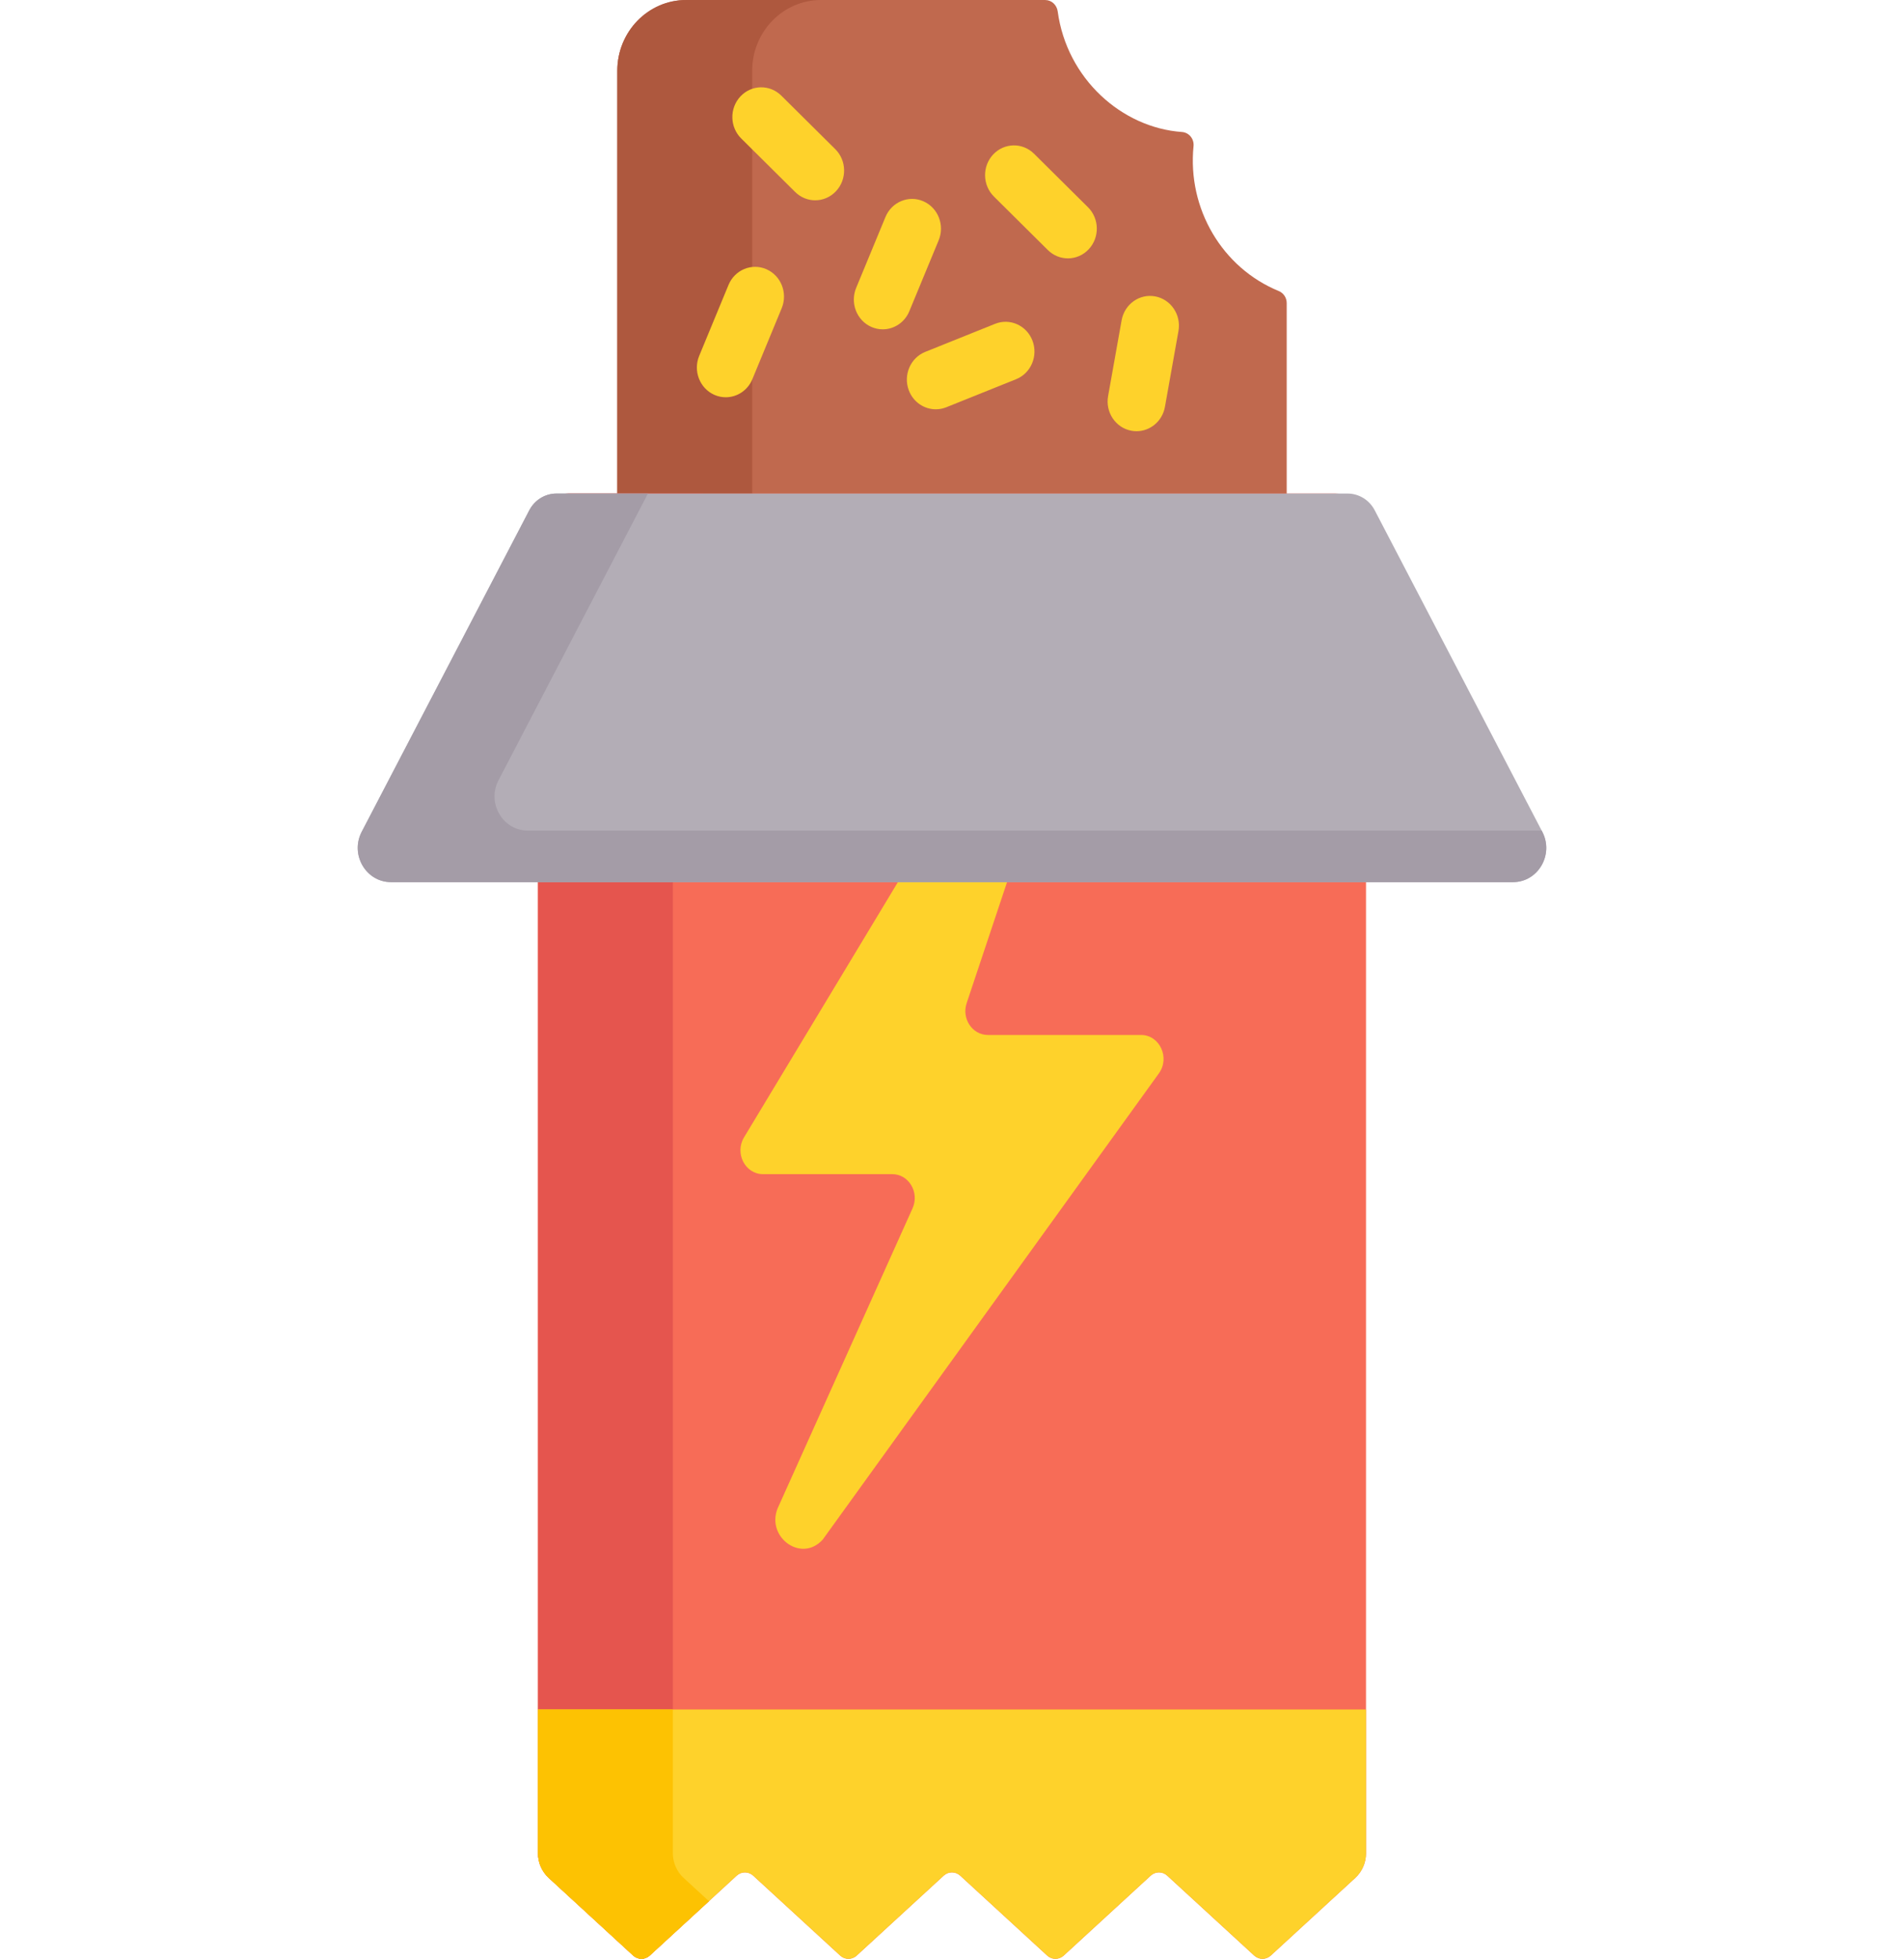 <svg width="106" height="109" viewBox="0 0 106 109" fill="none" xmlns="http://www.w3.org/2000/svg">
<g clip-path="url(#clip0_401_2111)">
<path d="M71.634 16.864V40.699H34.366V3.941C34.366 1.765 36.082 0.001 38.198 0.001H58.189C58.544 0.001 58.836 0.275 58.885 0.636C59.392 4.373 62.446 7.107 65.802 7.345C66.195 7.373 66.487 7.73 66.447 8.132C66.098 11.624 68.052 14.91 71.191 16.195C71.458 16.305 71.634 16.569 71.634 16.864Z" fill="#C0694E"/>
<path d="M45.706 0C43.591 0 41.875 1.765 41.875 3.94V40.698H34.366V3.94C34.366 1.765 36.083 0 38.198 0L45.706 0Z" fill="#AE583E"/>
<path d="M74.332 27.464C75.28 27.464 76.049 28.254 76.049 29.229V103.125C76.049 103.65 75.832 104.148 75.452 104.497L70.748 108.818C70.484 109.061 70.087 109.061 69.823 108.818L64.983 104.373C64.722 104.131 64.323 104.131 64.061 104.373L59.221 108.818C58.959 109.061 58.56 109.061 58.298 108.818L53.459 104.373C53.197 104.133 52.798 104.131 52.536 104.373L47.696 108.818C47.435 109.061 47.036 109.061 46.774 108.818L41.934 104.373C41.671 104.132 41.274 104.132 41.012 104.373L36.174 108.818C35.91 109.061 35.514 109.061 35.25 108.818L30.547 104.496C30.168 104.148 29.951 103.649 29.951 103.124V29.229C29.951 28.255 30.719 27.464 31.667 27.464H74.332Z" fill="#F76C57"/>
<path d="M39.468 105.794L36.175 108.818C35.911 109.061 35.514 109.061 35.25 108.818L30.548 104.497C30.168 104.148 29.951 103.65 29.951 103.125V29.229C29.951 28.254 30.72 27.464 31.668 27.464H39.176C38.228 27.464 37.46 28.254 37.46 29.229V103.125C37.46 103.65 37.677 104.148 38.056 104.497L39.468 105.794Z" fill="#E5554E"/>
<path d="M56.457 38.361L41.421 63.291C40.888 64.176 41.486 65.336 42.476 65.336H49.673C50.594 65.336 51.201 66.356 50.804 67.237L43.36 83.784C42.524 85.438 44.566 87.023 45.799 85.678L64.518 59.729C65.149 58.854 64.561 57.592 63.523 57.592H54.996C54.132 57.592 53.527 56.684 53.816 55.82L59.211 39.668C59.671 37.883 57.405 36.808 56.457 38.361Z" fill="#FED22B"/>
<path d="M43.498 5.322C42.858 4.688 41.839 4.707 41.223 5.364C40.606 6.022 40.624 7.069 41.264 7.704L44.267 10.682C44.58 10.991 44.982 11.146 45.384 11.146C45.805 11.146 46.227 10.976 46.542 10.639C47.159 9.982 47.141 8.934 46.501 8.3L43.498 5.322Z" fill="#FED22B"/>
<path d="M57.567 8.554C56.927 7.92 55.908 7.939 55.292 8.596C54.675 9.254 54.694 10.301 55.333 10.936L58.336 13.914C58.649 14.223 59.051 14.377 59.453 14.377C59.874 14.377 60.296 14.208 60.611 13.871C61.228 13.214 61.21 12.166 60.57 11.532L57.567 8.554Z" fill="#FED22B"/>
<path d="M64.316 16.494C63.442 16.328 62.603 16.924 62.443 17.823L61.69 22.042C61.529 22.941 62.108 23.803 62.982 23.968C63.08 23.987 63.178 23.995 63.274 23.995C64.036 23.995 64.713 23.437 64.855 22.639L65.608 18.42C65.768 17.521 65.19 16.659 64.316 16.494Z" fill="#FED22B"/>
<path d="M55.397 18.02L51.511 19.581C50.683 19.913 50.274 20.872 50.597 21.724C50.846 22.377 51.453 22.776 52.097 22.776C52.291 22.776 52.489 22.74 52.681 22.663L56.568 21.102C57.395 20.77 57.804 19.81 57.481 18.959C57.158 18.108 56.225 17.688 55.397 18.02Z" fill="#FED22B"/>
<path d="M42.668 14.981C41.851 14.624 40.906 15.015 40.558 15.856L38.925 19.804C38.577 20.645 38.958 21.616 39.775 21.974C39.981 22.064 40.194 22.106 40.404 22.106C41.03 22.106 41.625 21.729 41.886 21.099L43.519 17.151C43.866 16.31 43.486 15.339 42.668 14.981Z" fill="#FED22B"/>
<path d="M52.258 13.371C52.605 12.53 52.224 11.558 51.407 11.201C50.589 10.843 49.644 11.235 49.296 12.075L47.663 16.023C47.316 16.864 47.697 17.836 48.514 18.194C48.72 18.283 48.933 18.326 49.143 18.326C49.769 18.326 50.364 17.948 50.624 17.319L52.258 13.371Z" fill="#FED22B"/>
<path d="M76.534 28.395C76.235 27.822 75.654 27.464 75.022 27.464H52.096H49.144H30.979C30.346 27.464 29.765 27.822 29.466 28.395L20.138 46.283C19.477 47.552 20.371 49.088 21.771 49.088H49.144H52.096H84.23C85.63 49.088 86.523 47.552 85.862 46.283L76.534 28.395Z" fill="#B3ADB6"/>
<path d="M84.231 49.087H21.77C20.371 49.087 19.476 47.552 20.139 46.283L29.467 28.395C29.765 27.822 30.346 27.464 30.979 27.464H36.072L27.755 43.416C27.092 44.684 27.986 46.219 29.385 46.219H85.827L85.861 46.283C86.524 47.552 85.629 49.087 84.231 49.087Z" fill="#A49CA7"/>
<path d="M76.049 95.126V103.124C76.049 103.649 75.832 104.148 75.452 104.496L70.748 108.818C70.484 109.06 70.087 109.06 69.823 108.818L64.983 104.373C64.722 104.13 64.323 104.13 64.061 104.373L59.221 108.818C58.959 109.06 58.56 109.06 58.298 108.818L53.459 104.373C53.197 104.132 52.798 104.13 52.536 104.373L47.696 108.818C47.435 109.06 47.036 109.06 46.774 108.818L41.934 104.373C41.672 104.132 41.273 104.132 41.011 104.373L36.174 108.818C35.91 109.06 35.513 109.06 35.249 108.818L30.547 104.496C30.167 104.148 29.951 103.649 29.951 103.124V95.126H76.049Z" fill="#FED22B"/>
<path d="M39.468 105.793L36.175 108.818C35.911 109.06 35.514 109.06 35.25 108.818L30.548 104.496C30.168 104.148 29.951 103.649 29.951 103.124V95.126H37.46V103.124C37.46 103.649 37.677 104.148 38.056 104.496L39.468 105.793Z" fill="#FDC202"/>
</g>
<defs>
<clipPath id="clip0_401_2111">
<rect width="106" height="109" fill="white"/>
</clipPath>
</defs>
</svg>
